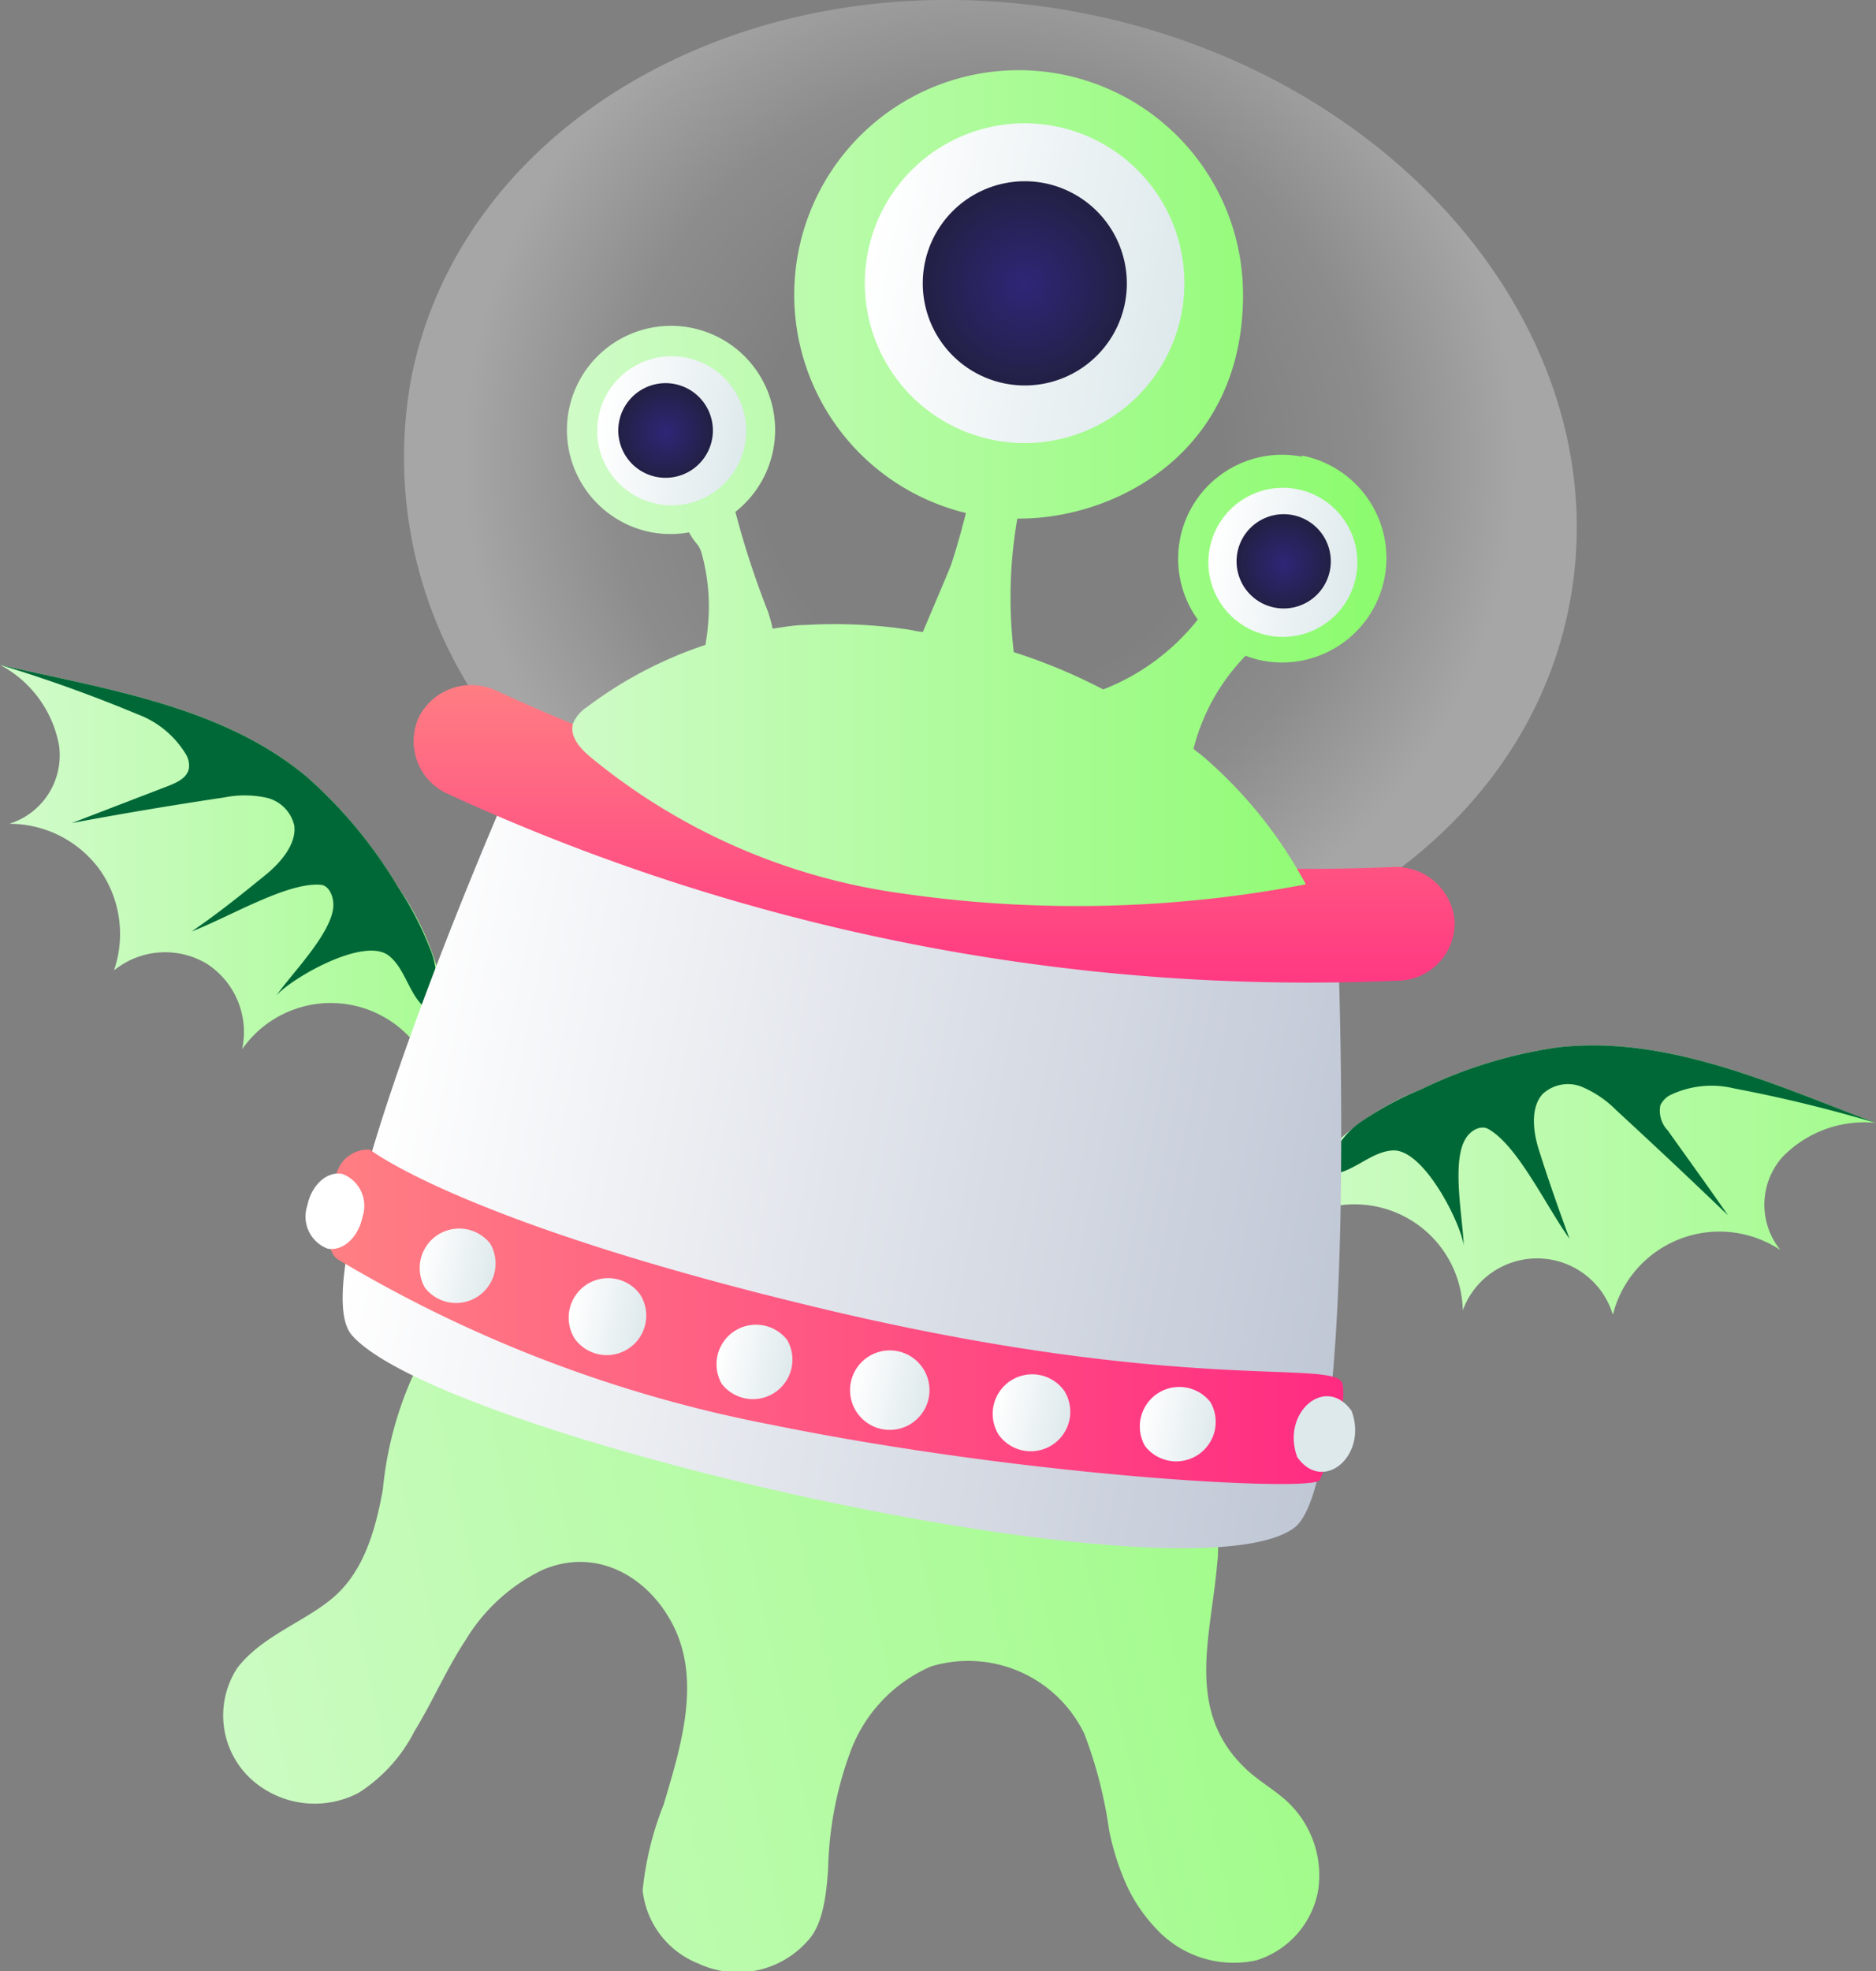 <svg xmlns="http://www.w3.org/2000/svg" xmlns:xlink="http://www.w3.org/1999/xlink" viewBox="0 0 100.74 105.79"><rect x="0" y="0" width="100.74" height="105.79" fill="#808080" stroke="none"/><defs><linearGradient id="未命名漸層_100" x1="1477.65" y1="430.34" x2="1515.94" y2="437.86" gradientTransform="matrix(-0.98, -0.19, -0.19, 0.98, 1570.7, -91.08)" gradientUnits="userSpaceOnUse"><stop offset="0" stop-color="#8bfb6d"/><stop offset="1" stop-color="#cffbc7"/></linearGradient><linearGradient id="未命名漸層_100-2" x1="1469.05" y1="469.03" x2="1422.23" y2="488.2" gradientTransform="translate(-1062.6 -927.41) rotate(22.27)" xlink:href="#未命名漸層_100"/><linearGradient id="未命名漸層_100-3" x1="1184.54" y1="448.73" x2="1100.82" y2="485.18" gradientTransform="translate(-978.47 -592.06) rotate(11.12)" xlink:href="#未命名漸層_100"/><radialGradient id="未命名漸層_138" cx="53.17" cy="24.68" r="28.3" gradientUnits="userSpaceOnUse"><stop offset="0.43" stop-color="#fff" stop-opacity="0"/><stop offset="0.72" stop-color="#fff" stop-opacity="0.1"/><stop offset="1" stop-color="#fff" stop-opacity="0.3"/></radialGradient><linearGradient id="未命名漸層_161" x1="1105.55" y1="445.43" x2="1159.03" y2="445.43" gradientTransform="translate(-978.47 -592.06) rotate(11.12)" gradientUnits="userSpaceOnUse"><stop offset="0" stop-color="#fff"/><stop offset="1" stop-color="#c0c7d5"/></linearGradient><linearGradient id="未命名漸層_112" x1="1130.52" y1="418.23" x2="1134.28" y2="437.36" gradientTransform="translate(-978.47 -592.06) rotate(11.12)" gradientUnits="userSpaceOnUse"><stop offset="0" stop-color="#ff7f83"/><stop offset="1" stop-color="#ff2b82"/></linearGradient><linearGradient id="未命名漸層_100-4" x1="74.43" y1="26.2" x2="30.48" y2="26.2" gradientTransform="matrix(1, 0, 0, 1, 0, 0)" xlink:href="#未命名漸層_100"/><linearGradient id="linear-gradient" x1="1110.22" y1="408.01" x2="1118.15" y2="408.01" gradientTransform="translate(-978.47 -592.06) rotate(11.12)" gradientUnits="userSpaceOnUse"><stop offset="0" stop-color="#fff"/><stop offset="1" stop-color="#dee9ec"/></linearGradient><linearGradient id="linear-gradient-2" x1="1122.66" y1="396.62" x2="1139.81" y2="396.62" xlink:href="#linear-gradient"/><linearGradient id="linear-gradient-3" x1="1143.79" y1="408.61" x2="1151.72" y2="408.61" xlink:href="#linear-gradient"/><radialGradient id="radial-gradient" cx="1131.24" cy="396.62" r="5.48" gradientTransform="translate(-978.47 -592.06) rotate(11.12)" gradientUnits="userSpaceOnUse"><stop offset="0" stop-color="#2f2677"/><stop offset="1" stop-color="#222044"/></radialGradient><radialGradient id="radial-gradient-2" cx="1113.83" cy="408.11" r="2.54" xlink:href="#radial-gradient"/><radialGradient id="radial-gradient-3" cx="1147.76" cy="408.61" r="2.54" xlink:href="#radial-gradient"/><linearGradient id="未命名漸層_112-2" x1="17.61" y1="70.68" x2="72.13" y2="70.68" gradientTransform="matrix(1, 0, 0, 1, 0, 0)" xlink:href="#未命名漸層_112"/><linearGradient id="linear-gradient-4" x1="1033.47" y1="452.63" x2="1037.55" y2="452.63" gradientTransform="matrix(0.73, 0.14, -0.19, 0.98, -646.91, -526.91)" xlink:href="#linear-gradient"/><linearGradient id="linear-gradient-5" x1="1109.48" y1="454.23" x2="1113.56" y2="454.23" xlink:href="#linear-gradient"/><linearGradient id="linear-gradient-6" x1="1117.9" y1="455.36" x2="1121.98" y2="455.36" xlink:href="#linear-gradient"/><linearGradient id="linear-gradient-7" x1="1126.11" y1="456.22" x2="1130.2" y2="456.22" xlink:href="#linear-gradient"/><linearGradient id="linear-gradient-8" x1="1133.55" y1="456.3" x2="1137.64" y2="456.3" xlink:href="#linear-gradient"/><linearGradient id="linear-gradient-9" x1="1141.24" y1="456.03" x2="1145.32" y2="456.03" xlink:href="#linear-gradient"/><linearGradient id="linear-gradient-10" x1="1149.1" y1="455.1" x2="1153.18" y2="455.1" xlink:href="#linear-gradient"/><linearGradient id="linear-gradient-11" x1="1106.87" y1="454.12" x2="1110.95" y2="454.12" gradientTransform="matrix(0.78, 0.15, -0.19, 0.98, -710.56, -539.42)" xlink:href="#linear-gradient"/></defs><title>alien</title><g id="bg"><path d="M21.37,47.6a24.74,24.74,0,0,0-4.93-5.94C11.91,37.9,5.75,37,0,35.68A6.14,6.14,0,0,1,3.17,40,3.85,3.85,0,0,1,.5,44.21a6,6,0,0,1,4.86,2.47,6,6,0,0,1,.76,5.4,4.36,4.36,0,0,1,5-.35A4.36,4.36,0,0,1,13,56.31a5.81,5.81,0,0,1,9.87.56,6.17,6.17,0,0,0,.64-4.8A14.94,14.94,0,0,0,21.37,47.6Z" style="fill:url(#未命名漸層_100)"/><path d="M21.37,47.6a24.74,24.74,0,0,0-4.93-5.94C11.91,37.9,5.75,37,0,35.68a77.86,77.86,0,0,1,7.38,2.65A5.12,5.12,0,0,1,10,40.51a1.17,1.17,0,0,1,.14.75c-.1.48-.62.73-1.08.91l-5.2,2q4.06-.76,8.16-1.37a5.64,5.64,0,0,1,2.24,0,2,2,0,0,1,1.54,1.49c.14,1-.73,2-1.51,2.64-1.33,1.08-2.46,2-4,3.06,2.05-.79,5.07-2.62,6.88-2.51.5,0,.75.64.73,1.13-.05,1.45-2.25,3.65-3.06,4.82.77-.9,4.63-3.15,6-2.17,1,.74,1.14,2.37,2.24,3a4.27,4.27,0,0,0,0-3.38A17.43,17.43,0,0,0,21.37,47.6Z" style="fill:#006837"/><path d="M76.34,58.45a24.73,24.73,0,0,1,7.38-2.25c5.86-.64,11.51,2,17,4.06a6.13,6.13,0,0,0-5,1.83,3.86,3.86,0,0,0-.11,5,5.9,5.9,0,0,0-9,3.47,4.25,4.25,0,0,0-8.06-.24,5.81,5.81,0,0,0-8.55-5A6.14,6.14,0,0,1,72.1,61,14.86,14.86,0,0,1,76.34,58.45Z" style="fill:url(#未命名漸層_100-2)"/><path d="M76.34,58.45a24.73,24.73,0,0,1,7.38-2.25c5.86-.64,11.51,2,17,4.06a77.1,77.1,0,0,0-7.61-1.85,5.13,5.13,0,0,0-3.42.36,1.18,1.18,0,0,0-.53.55,1.53,1.53,0,0,0,.4,1.35c1.08,1.52,2.16,3,3.23,4.55-2-1.92-4-3.8-6-5.64a5.73,5.73,0,0,0-1.86-1.26,2,2,0,0,0-2.1.4c-.67.75-.49,2.07-.19,3,.52,1.64,1,3,1.64,4.76-1.28-1.79-2.78-5-4.36-5.89-.43-.24-1,.12-1.23.54-.75,1.24-.13,4.29-.09,5.71-.15-1.18-2.13-5.17-3.8-5.1-1.26.06-2.26,1.35-3.52,1.26a4.25,4.25,0,0,1,1.86-2.83A17.08,17.08,0,0,1,76.34,58.45Z" style="fill:#006837"/><path d="M60.53,101.24a8.57,8.57,0,0,0,1.55,2.26,5.66,5.66,0,0,0,5.4,1.7,4.82,4.82,0,0,0,3.3-3.73,5.41,5.41,0,0,0-1.63-4.76c-.66-.62-1.46-1.07-2.13-1.67-3.43-3.12-2-7.12-1.66-11.11a6.08,6.08,0,0,0-.5-3.3A6.94,6.94,0,0,0,61.73,78c-4.37-2.27-9.17-3.56-13.93-4.82L39.59,71c-5.38-1.44-14.16-3.17-17.46,2.93a19.28,19.28,0,0,0-1.57,6c-.36,2-.94,4.16-2.43,5.59s-4,2.18-5.39,4a4.65,4.65,0,0,0,.67,5.89,5.08,5.08,0,0,0,5.84.81,8.46,8.46,0,0,0,3-3.3c1-1.63,1.73-3.36,2.77-4.93a9.78,9.78,0,0,1,4.14-3.75c2.75-1.16,5.42.22,6.83,2.69,1.76,3.08.58,6.77-.35,9.91a17,17,0,0,0-1.13,4.61,4.77,4.77,0,0,0,3,3.93,5,5,0,0,0,5.87-1.23c.85-.9,1-2.61,1.09-3.85a19.24,19.24,0,0,1,1.2-6.3A8,8,0,0,1,50,89.43a6.92,6.92,0,0,1,8.23,3.62,23.74,23.74,0,0,1,1.33,5.18A13.84,13.84,0,0,0,60.53,101.24Z" style="fill:url(#未命名漸層_100-3)"/><path d="M27.37,38.4c4,2.07,7.84,5.11,12.25,6.21,4.71,1.17,9.55,1.81,14.31,2.75s9.37,2.33,14.12,1.92c1.19-.1,2.37-.23,3.55-.38,6.53-3.55,11.27-9.28,12.66-16.37C87.05,18.34,75.39,4.1,58.22.72S24.87,6.12,22.08,20.31a23.45,23.45,0,0,0,3.77,17.56A5.42,5.42,0,0,1,27.37,38.4Z" style="fill:url(#未命名漸層_138)"/><path d="M27.33,42.29s-11.42,26-8.43,29.37C23.68,77.1,63.69,86.24,69.49,82,73,79.42,71.84,50.5,71.84,50.5a118.26,118.26,0,0,1-22.36-2.4C39.38,46,27.33,42.29,27.33,42.29Z" style="fill:url(#未命名漸層_161)"/><path d="M78.11,49.39a3.09,3.09,0,0,1-3.06,3.24,110.55,110.55,0,0,1-50.95-10,3.1,3.1,0,0,1-1.6-4.16h0a3.16,3.16,0,0,1,4.16-1.4,104.19,104.19,0,0,0,48.13,9.46,3.17,3.17,0,0,1,3.32,2.87Z" style="fill:url(#未命名漸層_112)"/><path d="M69.92,24.51a5.58,5.58,0,0,0-5.6,8.74A12,12,0,0,1,59.24,37a29.89,29.89,0,0,0-4.8-2,24.7,24.7,0,0,1,.19-7.17h.12c5.14,0,12-3.52,12-12a12.05,12.05,0,1,0-14.88,11.7c-.23.91-.48,1.81-.77,2.7-.1.31-.94,2.25-1.54,3.68-.27,0-.55-.1-.83-.13a26.87,26.87,0,0,0-5.45-.24c-.6,0-1.19.11-1.79.2a7.89,7.89,0,0,0-.26-.94,46.8,46.8,0,0,1-1.74-5.33A5.59,5.59,0,1,0,35,28.57a5.61,5.61,0,0,0,2,0c.48.86.53.49.76,1.44A10.67,10.67,0,0,1,38,33.72c0,.13-.05.47-.12.89a22.08,22.08,0,0,0-6.34,3.32,2,2,0,0,0-.77.9c-.2.71.41,1.37,1,1.85a33.37,33.37,0,0,0,16.54,7.25,65.45,65.45,0,0,0,21.81-.47,24,24,0,0,0-5.42-6.78c-.19-.17-.41-.32-.61-.49a11,11,0,0,1,2.8-5,5,5,0,0,0,.88.26,5.58,5.58,0,1,0,2.15-11Z" style="fill:url(#未命名漸層_100-4)"/><path d="M40,23.86a4,4,0,1,1-3.13-4.66A4,4,0,0,1,40,23.86Z" style="fill:url(#linear-gradient)"/><path d="M63.44,16.85A8.58,8.58,0,1,1,56.68,6.78,8.58,8.58,0,0,1,63.44,16.85Z" style="fill:url(#linear-gradient-2)"/><path d="M72.82,30.92a4,4,0,1,1-3.13-4.66A4,4,0,0,1,72.82,30.92Z" style="fill:url(#linear-gradient-3)"/><path d="M60.41,16.26a5.48,5.48,0,1,1-4.32-6.43A5.49,5.49,0,0,1,60.41,16.26Z" style="fill:url(#radial-gradient)"/><path d="M38.23,23.61a2.54,2.54,0,1,1-2-3A2.54,2.54,0,0,1,38.23,23.61Z" style="fill:url(#radial-gradient-2)"/><path d="M71.41,30.64a2.53,2.53,0,1,1-2-3A2.53,2.53,0,0,1,71.41,30.64Z" style="fill:url(#radial-gradient-3)"/><path d="M18.2,67.62a71.51,71.51,0,0,0,23.07,8.81c14.12,2.88,29.3,3.64,29.6,3s1.52-3.79,1.22-5.16-8.35.61-27.78-4S19.87,61.7,19.87,61.7a1.75,1.75,0,0,0-1.82,1.37C17.59,64.59,17.29,67.17,18.2,67.62Z" style="fill:url(#未命名漸層_112-2)"/><path d="M19.47,65.29c-.22,1.11-1.06,1.88-1.88,1.72a1.84,1.84,0,0,1-1.09-2.3c.22-1.11,1.06-1.87,1.88-1.71A1.83,1.83,0,0,1,19.47,65.29Z" style="fill:url(#linear-gradient-4)"/><path d="M26.33,66.75a2.12,2.12,0,0,1-3.51,2.36h0A2.12,2.12,0,0,1,26.33,66.75Z" style="fill:url(#linear-gradient-5)"/><path d="M34.38,69.48a2.12,2.12,0,0,1-3.52,2.36h0A2.12,2.12,0,0,1,34.38,69.48Z" style="fill:url(#linear-gradient-6)"/><path d="M42.27,71.91a2.12,2.12,0,0,1-3.51,2.36h0A2.12,2.12,0,0,1,42.27,71.91Z" style="fill:url(#linear-gradient-7)"/><path d="M49.56,73.43A2.12,2.12,0,0,1,46,75.78h0A2.12,2.12,0,0,1,49.56,73.43Z" style="fill:url(#linear-gradient-8)"/><path d="M57.15,74.64A2.12,2.12,0,0,1,53.63,77h0A2.12,2.12,0,0,1,57.15,74.64Z" style="fill:url(#linear-gradient-9)"/><path d="M65,75.25a2.12,2.12,0,0,1-3.51,2.36h0A2.12,2.12,0,0,1,65,75.25Z" style="fill:url(#linear-gradient-10)"/><path d="M72.58,75.72c.89,2.4-1.53,4.45-2.92,2.48h0C68.78,75.8,71.19,73.75,72.58,75.72Z" style="fill:url(#linear-gradient-11)"/></g></svg>